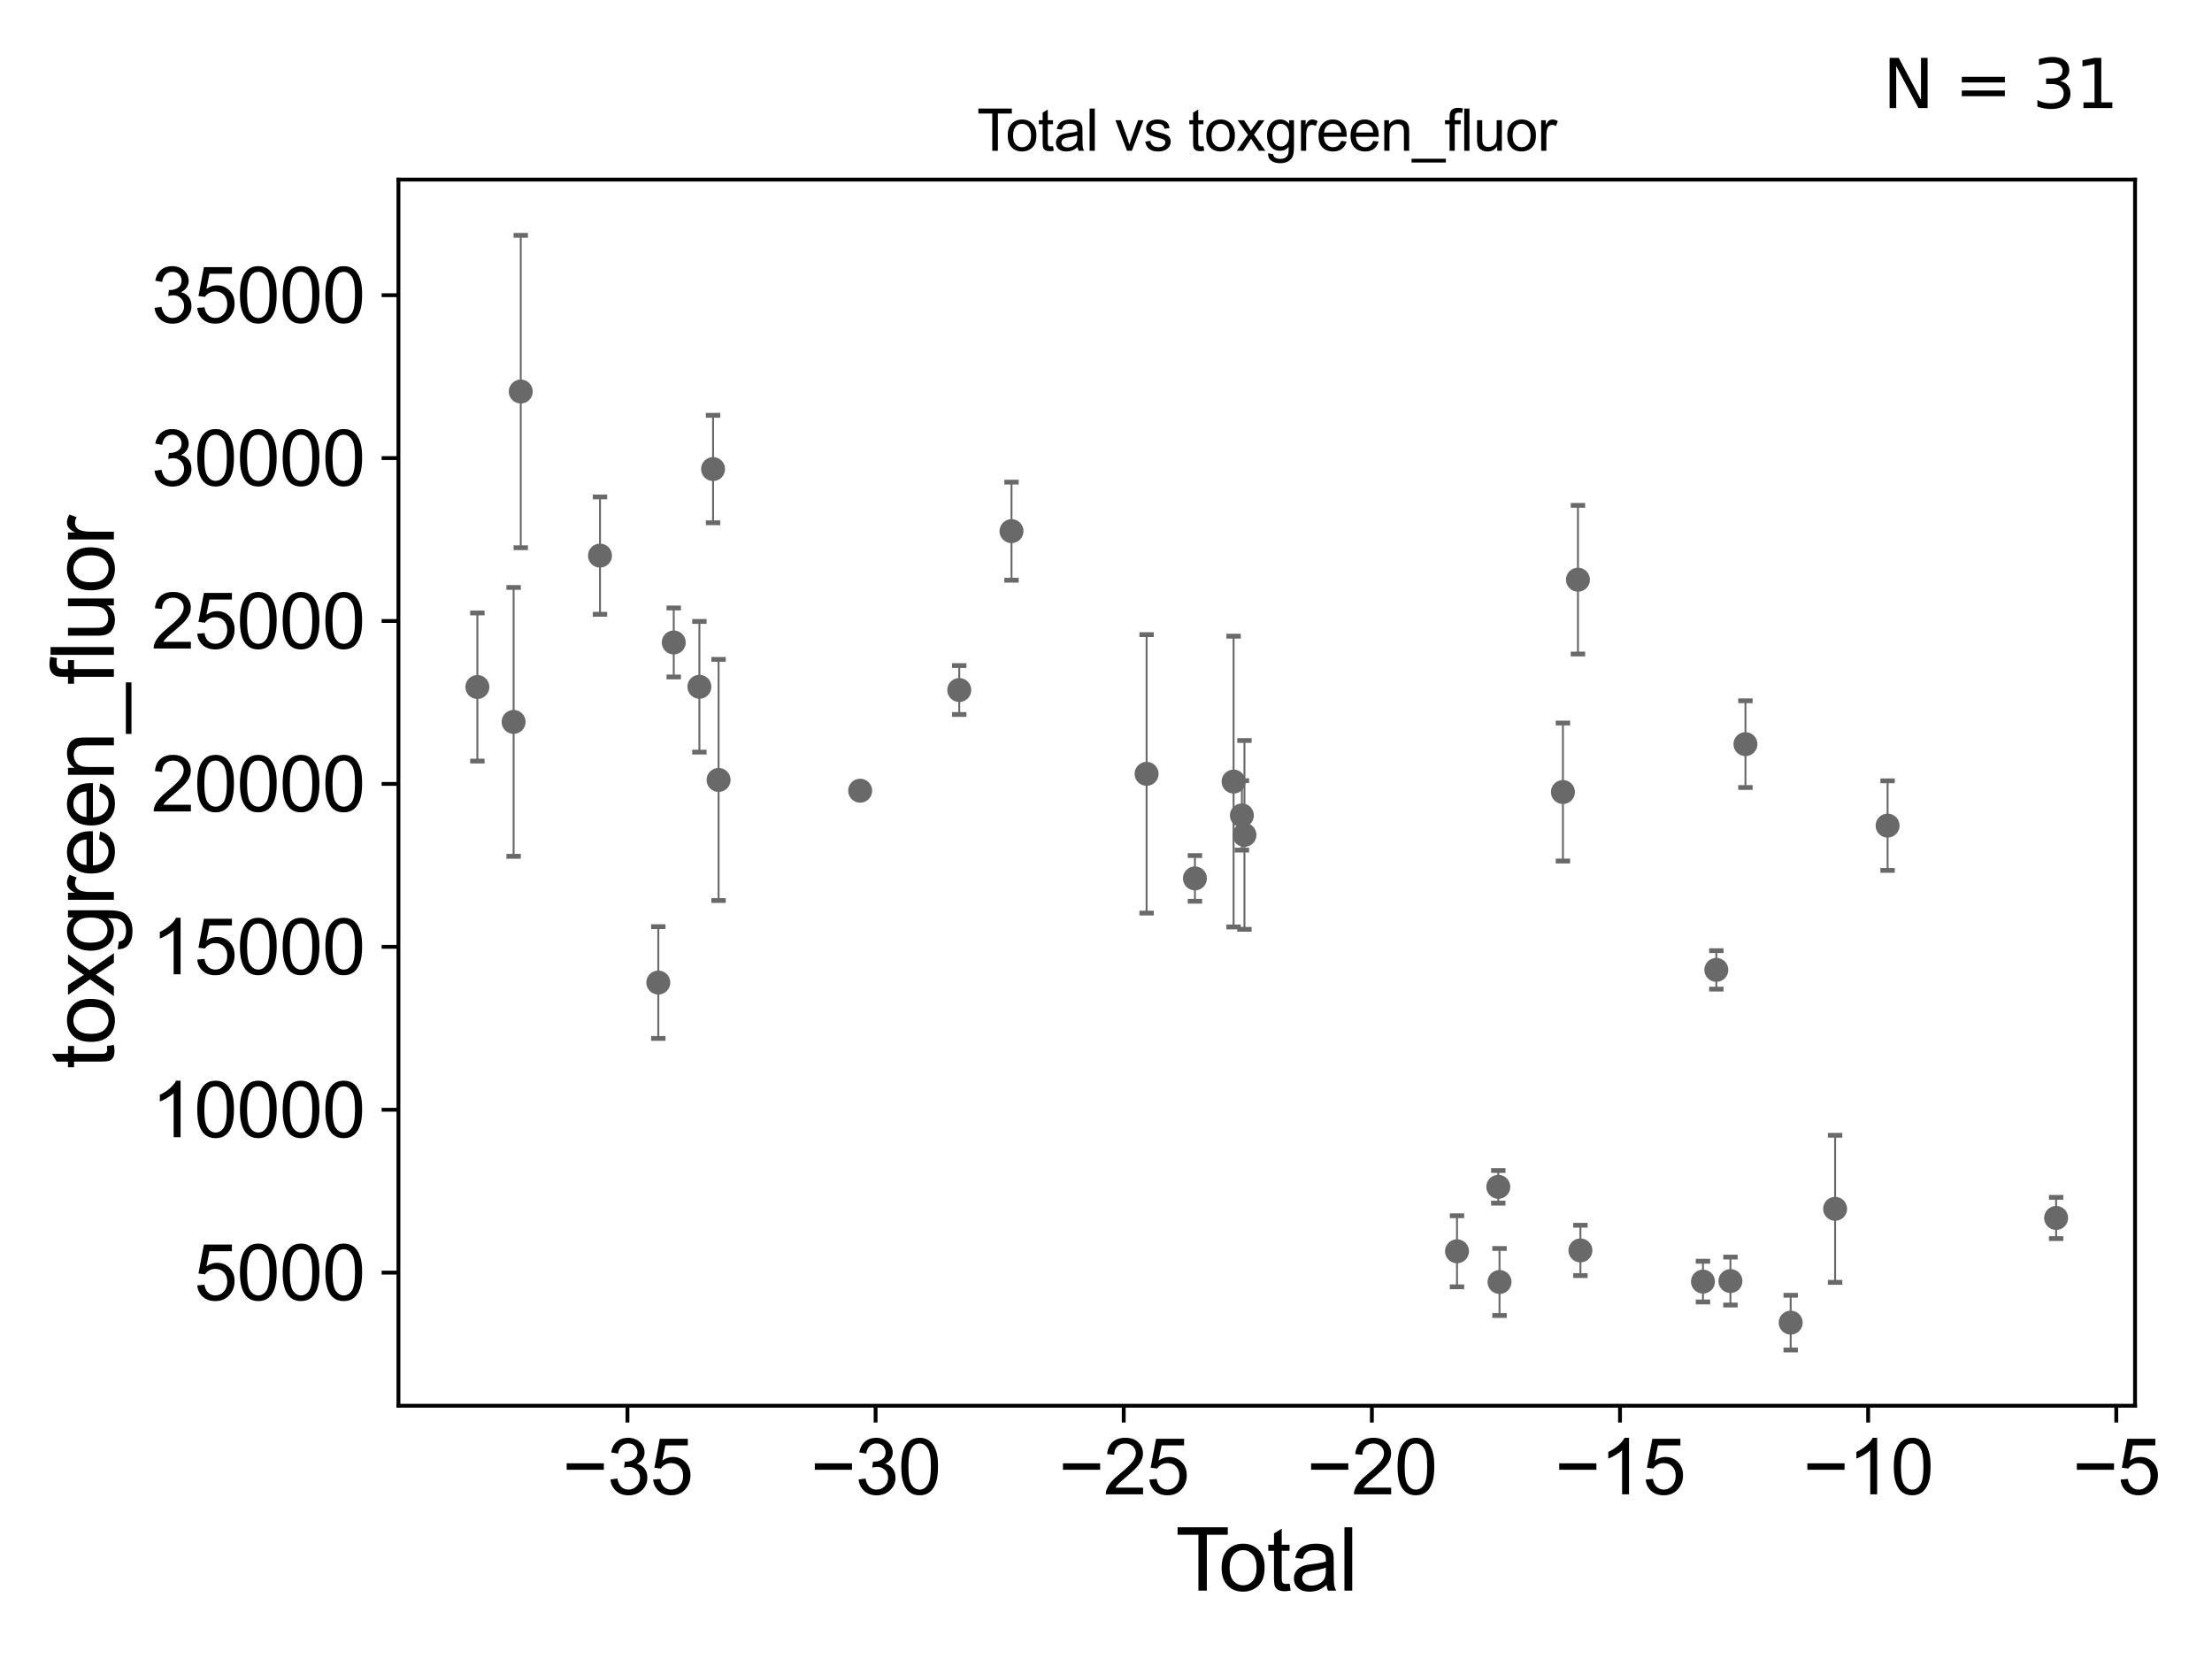 <?xml version="1.0" encoding="utf-8" standalone="no"?>
<!DOCTYPE svg PUBLIC "-//W3C//DTD SVG 1.1//EN"
  "http://www.w3.org/Graphics/SVG/1.1/DTD/svg11.dtd">
<svg xmlns:xlink="http://www.w3.org/1999/xlink" width="460.8pt" height="345.6pt" viewBox="0 0 460.8 345.6" xmlns="http://www.w3.org/2000/svg" version="1.1">
 <defs>
  <style type="text/css">*{stroke-linejoin: round; stroke-linecap: butt}</style>
 </defs>
 <g id="figure_1">
  <g id="patch_1">
   <path d="M 0 345.6 
L 460.8 345.6 
L 460.8 0 
L 0 0 
z
" style="fill: #ffffff"/>
  </g>
  <g id="axes_1">
   <g id="patch_2">
    <path d="M 83 292.84 
L 444.771 292.84 
L 444.771 37.411 
L 83 37.411 
z
" style="fill: #ffffff"/>
   </g>
   <g id="PathCollection_1">
    <defs>
     <path id="mfdd36d6399" d="M 0 1.118 
C 0.297 1.118 0.581 1 0.791 0.791 
C 1 0.581 1.118 0.297 1.118 0 
C 1.118 -0.297 1 -0.581 0.791 -0.791 
C 0.581 -1 0.297 -1.118 0 -1.118 
C -0.297 -1.118 -0.581 -1 -0.791 -0.791 
C -1 -0.581 -1.118 -0.297 -1.118 0 
C -1.118 0.297 -1 0.581 -0.791 0.791 
C -0.581 1 -0.297 1.118 0 1.118 
z
" style="stroke: #696969"/>
    </defs>
    <g clip-path="url(#p85949f0ca8)">
     <use xlink:href="#mfdd36d6399" x="99.444" y="143.117" style="fill: #696969; stroke: #696969"/>
     <use xlink:href="#mfdd36d6399" x="382.286" y="251.82" style="fill: #696969; stroke: #696969"/>
     <use xlink:href="#mfdd36d6399" x="373.033" y="275.53" style="fill: #696969; stroke: #696969"/>
     <use xlink:href="#mfdd36d6399" x="363.607" y="155.019" style="fill: #696969; stroke: #696969"/>
     <use xlink:href="#mfdd36d6399" x="360.482" y="266.868" style="fill: #696969; stroke: #696969"/>
     <use xlink:href="#mfdd36d6399" x="357.542" y="202.043" style="fill: #696969; stroke: #696969"/>
     <use xlink:href="#mfdd36d6399" x="354.759" y="266.98" style="fill: #696969; stroke: #696969"/>
     <use xlink:href="#mfdd36d6399" x="329.228" y="260.486" style="fill: #696969; stroke: #696969"/>
     <use xlink:href="#mfdd36d6399" x="328.717" y="120.76" style="fill: #696969; stroke: #696969"/>
     <use xlink:href="#mfdd36d6399" x="325.586" y="164.992" style="fill: #696969; stroke: #696969"/>
     <use xlink:href="#mfdd36d6399" x="312.378" y="267.062" style="fill: #696969; stroke: #696969"/>
     <use xlink:href="#mfdd36d6399" x="312.122" y="247.238" style="fill: #696969; stroke: #696969"/>
     <use xlink:href="#mfdd36d6399" x="303.521" y="260.664" style="fill: #696969; stroke: #696969"/>
     <use xlink:href="#mfdd36d6399" x="259.239" y="173.923" style="fill: #696969; stroke: #696969"/>
     <use xlink:href="#mfdd36d6399" x="393.221" y="171.988" style="fill: #696969; stroke: #696969"/>
     <use xlink:href="#mfdd36d6399" x="258.709" y="169.863" style="fill: #696969; stroke: #696969"/>
     <use xlink:href="#mfdd36d6399" x="248.925" y="182.985" style="fill: #696969; stroke: #696969"/>
     <use xlink:href="#mfdd36d6399" x="238.858" y="161.208" style="fill: #696969; stroke: #696969"/>
     <use xlink:href="#mfdd36d6399" x="210.716" y="110.649" style="fill: #696969; stroke: #696969"/>
     <use xlink:href="#mfdd36d6399" x="199.831" y="143.747" style="fill: #696969; stroke: #696969"/>
     <use xlink:href="#mfdd36d6399" x="179.19" y="164.717" style="fill: #696969; stroke: #696969"/>
     <use xlink:href="#mfdd36d6399" x="149.694" y="162.478" style="fill: #696969; stroke: #696969"/>
     <use xlink:href="#mfdd36d6399" x="148.546" y="97.711" style="fill: #696969; stroke: #696969"/>
     <use xlink:href="#mfdd36d6399" x="145.696" y="143.068" style="fill: #696969; stroke: #696969"/>
     <use xlink:href="#mfdd36d6399" x="140.353" y="133.836" style="fill: #696969; stroke: #696969"/>
     <use xlink:href="#mfdd36d6399" x="137.135" y="204.685" style="fill: #696969; stroke: #696969"/>
     <use xlink:href="#mfdd36d6399" x="124.99" y="115.745" style="fill: #696969; stroke: #696969"/>
     <use xlink:href="#mfdd36d6399" x="108.483" y="81.562" style="fill: #696969; stroke: #696969"/>
     <use xlink:href="#mfdd36d6399" x="106.993" y="150.386" style="fill: #696969; stroke: #696969"/>
     <use xlink:href="#mfdd36d6399" x="256.977" y="162.816" style="fill: #696969; stroke: #696969"/>
     <use xlink:href="#mfdd36d6399" x="428.327" y="253.722" style="fill: #696969; stroke: #696969"/>
    </g>
   </g>
   <g id="matplotlib.axis_1">
    <g id="xtick_1">
     <g id="line2d_1">
      <defs>
       <path id="mdec3bc6240" d="M 0 0 
L 0 3.5 
" style="stroke: #000000; stroke-width: 0.8"/>
      </defs>
      <g>
       <use xlink:href="#mdec3bc6240" x="130.71" y="292.84" style="stroke: #000000; stroke-width: 0.8"/>
      </g>
     </g>
     <g id="text_1">
      <!-- −35 -->
      <g transform="translate(117.14 311.293)scale(0.16 -0.16)">
       <defs>
        <path id="ArialMT-2212" d="M 3381 1997 
L 356 1997 
L 356 2522 
L 3381 2522 
L 3381 1997 
z
" transform="scale(0.016)"/>
        <path id="ArialMT-33" d="M 269 1209 
L 831 1284 
Q 928 806 1161 595 
Q 1394 384 1728 384 
Q 2125 384 2398 659 
Q 2672 934 2672 1341 
Q 2672 1728 2419 1979 
Q 2166 2231 1775 2231 
Q 1616 2231 1378 2169 
L 1441 2663 
Q 1497 2656 1531 2656 
Q 1891 2656 2178 2843 
Q 2466 3031 2466 3422 
Q 2466 3731 2256 3934 
Q 2047 4138 1716 4138 
Q 1388 4138 1169 3931 
Q 950 3725 888 3313 
L 325 3413 
Q 428 3978 793 4289 
Q 1159 4600 1703 4600 
Q 2078 4600 2393 4439 
Q 2709 4278 2876 4000 
Q 3044 3722 3044 3409 
Q 3044 3113 2884 2869 
Q 2725 2625 2413 2481 
Q 2819 2388 3044 2092 
Q 3269 1797 3269 1353 
Q 3269 753 2831 336 
Q 2394 -81 1725 -81 
Q 1122 -81 723 278 
Q 325 638 269 1209 
z
" transform="scale(0.016)"/>
        <path id="ArialMT-35" d="M 266 1200 
L 856 1250 
Q 922 819 1161 601 
Q 1400 384 1738 384 
Q 2144 384 2425 690 
Q 2706 997 2706 1503 
Q 2706 1984 2436 2262 
Q 2166 2541 1728 2541 
Q 1456 2541 1237 2417 
Q 1019 2294 894 2097 
L 366 2166 
L 809 4519 
L 3088 4519 
L 3088 3981 
L 1259 3981 
L 1013 2750 
Q 1425 3038 1878 3038 
Q 2478 3038 2890 2622 
Q 3303 2206 3303 1553 
Q 3303 931 2941 478 
Q 2500 -78 1738 -78 
Q 1113 -78 717 272 
Q 322 622 266 1200 
z
" transform="scale(0.016)"/>
       </defs>
       <use xlink:href="#ArialMT-2212"/>
       <use xlink:href="#ArialMT-33" x="58.398"/>
       <use xlink:href="#ArialMT-35" x="114.014"/>
      </g>
     </g>
    </g>
    <g id="xtick_2">
     <g id="line2d_2">
      <g>
       <use xlink:href="#mdec3bc6240" x="182.402" y="292.84" style="stroke: #000000; stroke-width: 0.8"/>
      </g>
     </g>
     <g id="text_2">
      <!-- −30 -->
      <g transform="translate(168.832 311.293)scale(0.16 -0.16)">
       <defs>
        <path id="ArialMT-30" d="M 266 2259 
Q 266 3072 433 3567 
Q 600 4063 929 4331 
Q 1259 4600 1759 4600 
Q 2128 4600 2406 4451 
Q 2684 4303 2865 4023 
Q 3047 3744 3150 3342 
Q 3253 2941 3253 2259 
Q 3253 1453 3087 958 
Q 2922 463 2592 192 
Q 2263 -78 1759 -78 
Q 1097 -78 719 397 
Q 266 969 266 2259 
z
M 844 2259 
Q 844 1131 1108 757 
Q 1372 384 1759 384 
Q 2147 384 2411 759 
Q 2675 1134 2675 2259 
Q 2675 3391 2411 3762 
Q 2147 4134 1753 4134 
Q 1366 4134 1134 3806 
Q 844 3388 844 2259 
z
" transform="scale(0.016)"/>
       </defs>
       <use xlink:href="#ArialMT-2212"/>
       <use xlink:href="#ArialMT-33" x="58.398"/>
       <use xlink:href="#ArialMT-30" x="114.014"/>
      </g>
     </g>
    </g>
    <g id="xtick_3">
     <g id="line2d_3">
      <g>
       <use xlink:href="#mdec3bc6240" x="234.093" y="292.84" style="stroke: #000000; stroke-width: 0.8"/>
      </g>
     </g>
     <g id="text_3">
      <!-- −25 -->
      <g transform="translate(220.523 311.293)scale(0.16 -0.16)">
       <defs>
        <path id="ArialMT-32" d="M 3222 541 
L 3222 0 
L 194 0 
Q 188 203 259 391 
Q 375 700 629 1000 
Q 884 1300 1366 1694 
Q 2113 2306 2375 2664 
Q 2638 3022 2638 3341 
Q 2638 3675 2398 3904 
Q 2159 4134 1775 4134 
Q 1369 4134 1125 3890 
Q 881 3647 878 3216 
L 300 3275 
Q 359 3922 746 4261 
Q 1134 4600 1788 4600 
Q 2447 4600 2831 4234 
Q 3216 3869 3216 3328 
Q 3216 3053 3103 2787 
Q 2991 2522 2730 2228 
Q 2469 1934 1863 1422 
Q 1356 997 1212 845 
Q 1069 694 975 541 
L 3222 541 
z
" transform="scale(0.016)"/>
       </defs>
       <use xlink:href="#ArialMT-2212"/>
       <use xlink:href="#ArialMT-32" x="58.398"/>
       <use xlink:href="#ArialMT-35" x="114.014"/>
      </g>
     </g>
    </g>
    <g id="xtick_4">
     <g id="line2d_4">
      <g>
       <use xlink:href="#mdec3bc6240" x="285.785" y="292.84" style="stroke: #000000; stroke-width: 0.8"/>
      </g>
     </g>
     <g id="text_4">
      <!-- −20 -->
      <g transform="translate(272.215 311.293)scale(0.16 -0.16)">
       <use xlink:href="#ArialMT-2212"/>
       <use xlink:href="#ArialMT-32" x="58.398"/>
       <use xlink:href="#ArialMT-30" x="114.014"/>
      </g>
     </g>
    </g>
    <g id="xtick_5">
     <g id="line2d_5">
      <g>
       <use xlink:href="#mdec3bc6240" x="337.477" y="292.84" style="stroke: #000000; stroke-width: 0.8"/>
      </g>
     </g>
     <g id="text_5">
      <!-- −15 -->
      <g transform="translate(323.907 311.293)scale(0.16 -0.16)">
       <defs>
        <path id="ArialMT-31" d="M 2384 0 
L 1822 0 
L 1822 3584 
Q 1619 3391 1289 3197 
Q 959 3003 697 2906 
L 697 3450 
Q 1169 3672 1522 3987 
Q 1875 4303 2022 4600 
L 2384 4600 
L 2384 0 
z
" transform="scale(0.016)"/>
       </defs>
       <use xlink:href="#ArialMT-2212"/>
       <use xlink:href="#ArialMT-31" x="58.398"/>
       <use xlink:href="#ArialMT-35" x="114.014"/>
      </g>
     </g>
    </g>
    <g id="xtick_6">
     <g id="line2d_6">
      <g>
       <use xlink:href="#mdec3bc6240" x="389.168" y="292.84" style="stroke: #000000; stroke-width: 0.8"/>
      </g>
     </g>
     <g id="text_6">
      <!-- −10 -->
      <g transform="translate(375.598 311.293)scale(0.16 -0.16)">
       <use xlink:href="#ArialMT-2212"/>
       <use xlink:href="#ArialMT-31" x="58.398"/>
       <use xlink:href="#ArialMT-30" x="114.014"/>
      </g>
     </g>
    </g>
    <g id="xtick_7">
     <g id="line2d_7">
      <g>
       <use xlink:href="#mdec3bc6240" x="440.86" y="292.84" style="stroke: #000000; stroke-width: 0.8"/>
      </g>
     </g>
     <g id="text_7">
      <!-- −5 -->
      <g transform="translate(431.738 311.293)scale(0.16 -0.16)">
       <use xlink:href="#ArialMT-2212"/>
       <use xlink:href="#ArialMT-35" x="58.398"/>
      </g>
     </g>
    </g>
    <g id="text_8">
     <!-- Total -->
     <g transform="translate(244.88 331.357)scale(0.18 -0.18)">
      <defs>
       <path id="ArialMT-54" d="M 1659 0 
L 1659 4041 
L 150 4041 
L 150 4581 
L 3781 4581 
L 3781 4041 
L 2266 4041 
L 2266 0 
L 1659 0 
z
" transform="scale(0.016)"/>
       <path id="ArialMT-6f" d="M 213 1659 
Q 213 2581 725 3025 
Q 1153 3394 1769 3394 
Q 2453 3394 2887 2945 
Q 3322 2497 3322 1706 
Q 3322 1066 3130 698 
Q 2938 331 2570 128 
Q 2203 -75 1769 -75 
Q 1072 -75 642 372 
Q 213 819 213 1659 
z
M 791 1659 
Q 791 1022 1069 705 
Q 1347 388 1769 388 
Q 2188 388 2466 706 
Q 2744 1025 2744 1678 
Q 2744 2294 2464 2611 
Q 2184 2928 1769 2928 
Q 1347 2928 1069 2612 
Q 791 2297 791 1659 
z
" transform="scale(0.016)"/>
       <path id="ArialMT-74" d="M 1650 503 
L 1731 6 
Q 1494 -44 1306 -44 
Q 1000 -44 831 53 
Q 663 150 594 308 
Q 525 466 525 972 
L 525 2881 
L 113 2881 
L 113 3319 
L 525 3319 
L 525 4141 
L 1084 4478 
L 1084 3319 
L 1650 3319 
L 1650 2881 
L 1084 2881 
L 1084 941 
Q 1084 700 1114 631 
Q 1144 563 1211 522 
Q 1278 481 1403 481 
Q 1497 481 1650 503 
z
" transform="scale(0.016)"/>
       <path id="ArialMT-61" d="M 2588 409 
Q 2275 144 1986 34 
Q 1697 -75 1366 -75 
Q 819 -75 525 192 
Q 231 459 231 875 
Q 231 1119 342 1320 
Q 453 1522 633 1644 
Q 813 1766 1038 1828 
Q 1203 1872 1538 1913 
Q 2219 1994 2541 2106 
Q 2544 2222 2544 2253 
Q 2544 2597 2384 2738 
Q 2169 2928 1744 2928 
Q 1347 2928 1158 2789 
Q 969 2650 878 2297 
L 328 2372 
Q 403 2725 575 2942 
Q 747 3159 1072 3276 
Q 1397 3394 1825 3394 
Q 2250 3394 2515 3294 
Q 2781 3194 2906 3042 
Q 3031 2891 3081 2659 
Q 3109 2516 3109 2141 
L 3109 1391 
Q 3109 606 3145 398 
Q 3181 191 3288 0 
L 2700 0 
Q 2613 175 2588 409 
z
M 2541 1666 
Q 2234 1541 1622 1453 
Q 1275 1403 1131 1340 
Q 988 1278 909 1158 
Q 831 1038 831 891 
Q 831 666 1001 516 
Q 1172 366 1500 366 
Q 1825 366 2078 508 
Q 2331 650 2450 897 
Q 2541 1088 2541 1459 
L 2541 1666 
z
" transform="scale(0.016)"/>
       <path id="ArialMT-6c" d="M 409 0 
L 409 4581 
L 972 4581 
L 972 0 
L 409 0 
z
" transform="scale(0.016)"/>
      </defs>
      <use xlink:href="#ArialMT-54"/>
      <use xlink:href="#ArialMT-6f" x="49.959"/>
      <use xlink:href="#ArialMT-74" x="105.574"/>
      <use xlink:href="#ArialMT-61" x="133.357"/>
      <use xlink:href="#ArialMT-6c" x="188.973"/>
     </g>
    </g>
   </g>
   <g id="matplotlib.axis_2">
    <g id="ytick_1">
     <g id="line2d_8">
      <defs>
       <path id="m6021c5c458" d="M 0 0 
L -3.5 0 
" style="stroke: #000000; stroke-width: 0.8"/>
      </defs>
      <g>
       <use xlink:href="#m6021c5c458" x="83" y="265.113" style="stroke: #000000; stroke-width: 0.8"/>
      </g>
     </g>
     <g id="text_9">
      <!-- 5000 -->
      <g transform="translate(40.41 270.839)scale(0.16 -0.16)">
       <use xlink:href="#ArialMT-35"/>
       <use xlink:href="#ArialMT-30" x="55.615"/>
       <use xlink:href="#ArialMT-30" x="111.23"/>
       <use xlink:href="#ArialMT-30" x="166.846"/>
      </g>
     </g>
    </g>
    <g id="ytick_2">
     <g id="line2d_9">
      <g>
       <use xlink:href="#m6021c5c458" x="83" y="231.176" style="stroke: #000000; stroke-width: 0.8"/>
      </g>
     </g>
     <g id="text_10">
      <!-- 10000 -->
      <g transform="translate(31.512 236.902)scale(0.16 -0.16)">
       <use xlink:href="#ArialMT-31"/>
       <use xlink:href="#ArialMT-30" x="55.615"/>
       <use xlink:href="#ArialMT-30" x="111.23"/>
       <use xlink:href="#ArialMT-30" x="166.846"/>
       <use xlink:href="#ArialMT-30" x="222.461"/>
      </g>
     </g>
    </g>
    <g id="ytick_3">
     <g id="line2d_10">
      <g>
       <use xlink:href="#m6021c5c458" x="83" y="197.239" style="stroke: #000000; stroke-width: 0.8"/>
      </g>
     </g>
     <g id="text_11">
      <!-- 15000 -->
      <g transform="translate(31.512 202.965)scale(0.16 -0.16)">
       <use xlink:href="#ArialMT-31"/>
       <use xlink:href="#ArialMT-35" x="55.615"/>
       <use xlink:href="#ArialMT-30" x="111.23"/>
       <use xlink:href="#ArialMT-30" x="166.846"/>
       <use xlink:href="#ArialMT-30" x="222.461"/>
      </g>
     </g>
    </g>
    <g id="ytick_4">
     <g id="line2d_11">
      <g>
       <use xlink:href="#m6021c5c458" x="83" y="163.302" style="stroke: #000000; stroke-width: 0.8"/>
      </g>
     </g>
     <g id="text_12">
      <!-- 20000 -->
      <g transform="translate(31.512 169.028)scale(0.16 -0.16)">
       <use xlink:href="#ArialMT-32"/>
       <use xlink:href="#ArialMT-30" x="55.615"/>
       <use xlink:href="#ArialMT-30" x="111.23"/>
       <use xlink:href="#ArialMT-30" x="166.846"/>
       <use xlink:href="#ArialMT-30" x="222.461"/>
      </g>
     </g>
    </g>
    <g id="ytick_5">
     <g id="line2d_12">
      <g>
       <use xlink:href="#m6021c5c458" x="83" y="129.365" style="stroke: #000000; stroke-width: 0.8"/>
      </g>
     </g>
     <g id="text_13">
      <!-- 25000 -->
      <g transform="translate(31.512 135.091)scale(0.16 -0.16)">
       <use xlink:href="#ArialMT-32"/>
       <use xlink:href="#ArialMT-35" x="55.615"/>
       <use xlink:href="#ArialMT-30" x="111.23"/>
       <use xlink:href="#ArialMT-30" x="166.846"/>
       <use xlink:href="#ArialMT-30" x="222.461"/>
      </g>
     </g>
    </g>
    <g id="ytick_6">
     <g id="line2d_13">
      <g>
       <use xlink:href="#m6021c5c458" x="83" y="95.428" style="stroke: #000000; stroke-width: 0.8"/>
      </g>
     </g>
     <g id="text_14">
      <!-- 30000 -->
      <g transform="translate(31.512 101.154)scale(0.16 -0.16)">
       <use xlink:href="#ArialMT-33"/>
       <use xlink:href="#ArialMT-30" x="55.615"/>
       <use xlink:href="#ArialMT-30" x="111.23"/>
       <use xlink:href="#ArialMT-30" x="166.846"/>
       <use xlink:href="#ArialMT-30" x="222.461"/>
      </g>
     </g>
    </g>
    <g id="ytick_7">
     <g id="line2d_14">
      <g>
       <use xlink:href="#m6021c5c458" x="83" y="61.491" style="stroke: #000000; stroke-width: 0.8"/>
      </g>
     </g>
     <g id="text_15">
      <!-- 35000 -->
      <g transform="translate(31.512 67.217)scale(0.16 -0.16)">
       <use xlink:href="#ArialMT-33"/>
       <use xlink:href="#ArialMT-35" x="55.615"/>
       <use xlink:href="#ArialMT-30" x="111.23"/>
       <use xlink:href="#ArialMT-30" x="166.846"/>
       <use xlink:href="#ArialMT-30" x="222.461"/>
      </g>
     </g>
    </g>
    <g id="text_16">
     <!-- toxgreen_fluor -->
     <g transform="translate(23.724 222.658)rotate(-90)scale(0.18 -0.18)">
      <defs>
       <path id="ArialMT-78" d="M 47 0 
L 1259 1725 
L 138 3319 
L 841 3319 
L 1350 2541 
Q 1494 2319 1581 2169 
Q 1719 2375 1834 2534 
L 2394 3319 
L 3066 3319 
L 1919 1756 
L 3153 0 
L 2463 0 
L 1781 1031 
L 1600 1309 
L 728 0 
L 47 0 
z
" transform="scale(0.016)"/>
       <path id="ArialMT-67" d="M 319 -275 
L 866 -356 
Q 900 -609 1056 -725 
Q 1266 -881 1628 -881 
Q 2019 -881 2231 -725 
Q 2444 -569 2519 -288 
Q 2563 -116 2559 434 
Q 2191 0 1641 0 
Q 956 0 581 494 
Q 206 988 206 1678 
Q 206 2153 378 2554 
Q 550 2956 876 3175 
Q 1203 3394 1644 3394 
Q 2231 3394 2613 2919 
L 2613 3319 
L 3131 3319 
L 3131 450 
Q 3131 -325 2973 -648 
Q 2816 -972 2473 -1159 
Q 2131 -1347 1631 -1347 
Q 1038 -1347 672 -1080 
Q 306 -813 319 -275 
z
M 784 1719 
Q 784 1066 1043 766 
Q 1303 466 1694 466 
Q 2081 466 2343 764 
Q 2606 1063 2606 1700 
Q 2606 2309 2336 2618 
Q 2066 2928 1684 2928 
Q 1309 2928 1046 2623 
Q 784 2319 784 1719 
z
" transform="scale(0.016)"/>
       <path id="ArialMT-72" d="M 416 0 
L 416 3319 
L 922 3319 
L 922 2816 
Q 1116 3169 1280 3281 
Q 1444 3394 1641 3394 
Q 1925 3394 2219 3213 
L 2025 2691 
Q 1819 2813 1613 2813 
Q 1428 2813 1281 2702 
Q 1134 2591 1072 2394 
Q 978 2094 978 1738 
L 978 0 
L 416 0 
z
" transform="scale(0.016)"/>
       <path id="ArialMT-65" d="M 2694 1069 
L 3275 997 
Q 3138 488 2766 206 
Q 2394 -75 1816 -75 
Q 1088 -75 661 373 
Q 234 822 234 1631 
Q 234 2469 665 2931 
Q 1097 3394 1784 3394 
Q 2450 3394 2872 2941 
Q 3294 2488 3294 1666 
Q 3294 1616 3291 1516 
L 816 1516 
Q 847 969 1125 678 
Q 1403 388 1819 388 
Q 2128 388 2347 550 
Q 2566 713 2694 1069 
z
M 847 1978 
L 2700 1978 
Q 2663 2397 2488 2606 
Q 2219 2931 1791 2931 
Q 1403 2931 1139 2672 
Q 875 2413 847 1978 
z
" transform="scale(0.016)"/>
       <path id="ArialMT-6e" d="M 422 0 
L 422 3319 
L 928 3319 
L 928 2847 
Q 1294 3394 1984 3394 
Q 2284 3394 2536 3286 
Q 2788 3178 2913 3003 
Q 3038 2828 3088 2588 
Q 3119 2431 3119 2041 
L 3119 0 
L 2556 0 
L 2556 2019 
Q 2556 2363 2490 2533 
Q 2425 2703 2258 2804 
Q 2091 2906 1866 2906 
Q 1506 2906 1245 2678 
Q 984 2450 984 1813 
L 984 0 
L 422 0 
z
" transform="scale(0.016)"/>
       <path id="ArialMT-5f" d="M -97 -1272 
L -97 -866 
L 3631 -866 
L 3631 -1272 
L -97 -1272 
z
" transform="scale(0.016)"/>
       <path id="ArialMT-66" d="M 556 0 
L 556 2881 
L 59 2881 
L 59 3319 
L 556 3319 
L 556 3672 
Q 556 4006 616 4169 
Q 697 4388 901 4523 
Q 1106 4659 1475 4659 
Q 1713 4659 2000 4603 
L 1916 4113 
Q 1741 4144 1584 4144 
Q 1328 4144 1222 4034 
Q 1116 3925 1116 3625 
L 1116 3319 
L 1763 3319 
L 1763 2881 
L 1116 2881 
L 1116 0 
L 556 0 
z
" transform="scale(0.016)"/>
       <path id="ArialMT-75" d="M 2597 0 
L 2597 488 
Q 2209 -75 1544 -75 
Q 1250 -75 995 37 
Q 741 150 617 320 
Q 494 491 444 738 
Q 409 903 409 1263 
L 409 3319 
L 972 3319 
L 972 1478 
Q 972 1038 1006 884 
Q 1059 663 1231 536 
Q 1403 409 1656 409 
Q 1909 409 2131 539 
Q 2353 669 2445 892 
Q 2538 1116 2538 1541 
L 2538 3319 
L 3100 3319 
L 3100 0 
L 2597 0 
z
" transform="scale(0.016)"/>
      </defs>
      <use xlink:href="#ArialMT-74"/>
      <use xlink:href="#ArialMT-6f" x="27.783"/>
      <use xlink:href="#ArialMT-78" x="83.398"/>
      <use xlink:href="#ArialMT-67" x="133.398"/>
      <use xlink:href="#ArialMT-72" x="189.014"/>
      <use xlink:href="#ArialMT-65" x="222.314"/>
      <use xlink:href="#ArialMT-65" x="277.93"/>
      <use xlink:href="#ArialMT-6e" x="333.545"/>
      <use xlink:href="#ArialMT-5f" x="389.16"/>
      <use xlink:href="#ArialMT-66" x="444.775"/>
      <use xlink:href="#ArialMT-6c" x="472.559"/>
      <use xlink:href="#ArialMT-75" x="494.775"/>
      <use xlink:href="#ArialMT-6f" x="550.391"/>
      <use xlink:href="#ArialMT-72" x="606.006"/>
     </g>
    </g>
   </g>
   <g id="LineCollection_1">
    <path d="M 99.444 158.548 
L 99.444 127.687 
" clip-path="url(#p85949f0ca8)" style="fill: none; stroke: #696969; stroke-width: 0.4"/>
    <path d="M 382.286 267.14 
L 382.286 236.5 
" clip-path="url(#p85949f0ca8)" style="fill: none; stroke: #696969; stroke-width: 0.4"/>
    <path d="M 373.033 281.23 
L 373.033 269.829 
" clip-path="url(#p85949f0ca8)" style="fill: none; stroke: #696969; stroke-width: 0.4"/>
    <path d="M 363.607 164.05 
L 363.607 145.987 
" clip-path="url(#p85949f0ca8)" style="fill: none; stroke: #696969; stroke-width: 0.4"/>
    <path d="M 360.482 271.86 
L 360.482 261.876 
" clip-path="url(#p85949f0ca8)" style="fill: none; stroke: #696969; stroke-width: 0.4"/>
    <path d="M 357.542 206.05 
L 357.542 198.036 
" clip-path="url(#p85949f0ca8)" style="fill: none; stroke: #696969; stroke-width: 0.4"/>
    <path d="M 354.759 271.221 
L 354.759 262.74 
" clip-path="url(#p85949f0ca8)" style="fill: none; stroke: #696969; stroke-width: 0.4"/>
    <path d="M 329.228 265.728 
L 329.228 255.243 
" clip-path="url(#p85949f0ca8)" style="fill: none; stroke: #696969; stroke-width: 0.4"/>
    <path d="M 328.717 136.24 
L 328.717 105.279 
" clip-path="url(#p85949f0ca8)" style="fill: none; stroke: #696969; stroke-width: 0.4"/>
    <path d="M 325.586 179.369 
L 325.586 150.616 
" clip-path="url(#p85949f0ca8)" style="fill: none; stroke: #696969; stroke-width: 0.4"/>
    <path d="M 312.378 274.045 
L 312.378 260.078 
" clip-path="url(#p85949f0ca8)" style="fill: none; stroke: #696969; stroke-width: 0.4"/>
    <path d="M 312.122 250.637 
L 312.122 243.839 
" clip-path="url(#p85949f0ca8)" style="fill: none; stroke: #696969; stroke-width: 0.4"/>
    <path d="M 303.521 268.07 
L 303.521 253.259 
" clip-path="url(#p85949f0ca8)" style="fill: none; stroke: #696969; stroke-width: 0.4"/>
    <path d="M 259.239 193.59 
L 259.239 154.257 
" clip-path="url(#p85949f0ca8)" style="fill: none; stroke: #696969; stroke-width: 0.4"/>
    <path d="M 393.221 181.312 
L 393.221 162.665 
" clip-path="url(#p85949f0ca8)" style="fill: none; stroke: #696969; stroke-width: 0.4"/>
    <path d="M 258.709 177.096 
L 258.709 162.63 
" clip-path="url(#p85949f0ca8)" style="fill: none; stroke: #696969; stroke-width: 0.4"/>
    <path d="M 248.925 187.74 
L 248.925 178.231 
" clip-path="url(#p85949f0ca8)" style="fill: none; stroke: #696969; stroke-width: 0.4"/>
    <path d="M 238.858 190.209 
L 238.858 132.206 
" clip-path="url(#p85949f0ca8)" style="fill: none; stroke: #696969; stroke-width: 0.4"/>
    <path d="M 210.716 120.866 
L 210.716 100.432 
" clip-path="url(#p85949f0ca8)" style="fill: none; stroke: #696969; stroke-width: 0.4"/>
    <path d="M 199.831 148.84 
L 199.831 138.654 
" clip-path="url(#p85949f0ca8)" style="fill: none; stroke: #696969; stroke-width: 0.4"/>
    <path d="M 179.19 165.181 
L 179.19 164.254 
" clip-path="url(#p85949f0ca8)" style="fill: none; stroke: #696969; stroke-width: 0.4"/>
    <path d="M 149.694 187.594 
L 149.694 137.363 
" clip-path="url(#p85949f0ca8)" style="fill: none; stroke: #696969; stroke-width: 0.4"/>
    <path d="M 148.546 108.903 
L 148.546 86.519 
" clip-path="url(#p85949f0ca8)" style="fill: none; stroke: #696969; stroke-width: 0.4"/>
    <path d="M 145.696 156.681 
L 145.696 129.454 
" clip-path="url(#p85949f0ca8)" style="fill: none; stroke: #696969; stroke-width: 0.4"/>
    <path d="M 140.353 141.022 
L 140.353 126.651 
" clip-path="url(#p85949f0ca8)" style="fill: none; stroke: #696969; stroke-width: 0.4"/>
    <path d="M 137.135 216.325 
L 137.135 193.044 
" clip-path="url(#p85949f0ca8)" style="fill: none; stroke: #696969; stroke-width: 0.4"/>
    <path d="M 124.99 127.969 
L 124.99 103.522 
" clip-path="url(#p85949f0ca8)" style="fill: none; stroke: #696969; stroke-width: 0.4"/>
    <path d="M 108.483 114.102 
L 108.483 49.022 
" clip-path="url(#p85949f0ca8)" style="fill: none; stroke: #696969; stroke-width: 0.4"/>
    <path d="M 106.993 178.386 
L 106.993 122.385 
" clip-path="url(#p85949f0ca8)" style="fill: none; stroke: #696969; stroke-width: 0.4"/>
    <path d="M 256.977 193.106 
L 256.977 132.525 
" clip-path="url(#p85949f0ca8)" style="fill: none; stroke: #696969; stroke-width: 0.4"/>
    <path d="M 428.327 258.017 
L 428.327 249.428 
" clip-path="url(#p85949f0ca8)" style="fill: none; stroke: #696969; stroke-width: 0.4"/>
   </g>
   <g id="line2d_15">
    <defs>
     <path id="me17ce8bac7" d="M 1.5 0 
L -1.5 -0 
" style="stroke: #696969"/>
    </defs>
    <g clip-path="url(#p85949f0ca8)">
     <use xlink:href="#me17ce8bac7" x="99.444" y="158.548" style="fill: #696969; stroke: #696969"/>
     <use xlink:href="#me17ce8bac7" x="382.286" y="267.14" style="fill: #696969; stroke: #696969"/>
     <use xlink:href="#me17ce8bac7" x="373.033" y="281.23" style="fill: #696969; stroke: #696969"/>
     <use xlink:href="#me17ce8bac7" x="363.607" y="164.05" style="fill: #696969; stroke: #696969"/>
     <use xlink:href="#me17ce8bac7" x="360.482" y="271.86" style="fill: #696969; stroke: #696969"/>
     <use xlink:href="#me17ce8bac7" x="357.542" y="206.05" style="fill: #696969; stroke: #696969"/>
     <use xlink:href="#me17ce8bac7" x="354.759" y="271.221" style="fill: #696969; stroke: #696969"/>
     <use xlink:href="#me17ce8bac7" x="329.228" y="265.728" style="fill: #696969; stroke: #696969"/>
     <use xlink:href="#me17ce8bac7" x="328.717" y="136.24" style="fill: #696969; stroke: #696969"/>
     <use xlink:href="#me17ce8bac7" x="325.586" y="179.369" style="fill: #696969; stroke: #696969"/>
     <use xlink:href="#me17ce8bac7" x="312.378" y="274.045" style="fill: #696969; stroke: #696969"/>
     <use xlink:href="#me17ce8bac7" x="312.122" y="250.637" style="fill: #696969; stroke: #696969"/>
     <use xlink:href="#me17ce8bac7" x="303.521" y="268.07" style="fill: #696969; stroke: #696969"/>
     <use xlink:href="#me17ce8bac7" x="259.239" y="193.59" style="fill: #696969; stroke: #696969"/>
     <use xlink:href="#me17ce8bac7" x="393.221" y="181.312" style="fill: #696969; stroke: #696969"/>
     <use xlink:href="#me17ce8bac7" x="258.709" y="177.096" style="fill: #696969; stroke: #696969"/>
     <use xlink:href="#me17ce8bac7" x="248.925" y="187.74" style="fill: #696969; stroke: #696969"/>
     <use xlink:href="#me17ce8bac7" x="238.858" y="190.209" style="fill: #696969; stroke: #696969"/>
     <use xlink:href="#me17ce8bac7" x="210.716" y="120.866" style="fill: #696969; stroke: #696969"/>
     <use xlink:href="#me17ce8bac7" x="199.831" y="148.84" style="fill: #696969; stroke: #696969"/>
     <use xlink:href="#me17ce8bac7" x="179.19" y="165.181" style="fill: #696969; stroke: #696969"/>
     <use xlink:href="#me17ce8bac7" x="149.694" y="187.594" style="fill: #696969; stroke: #696969"/>
     <use xlink:href="#me17ce8bac7" x="148.546" y="108.903" style="fill: #696969; stroke: #696969"/>
     <use xlink:href="#me17ce8bac7" x="145.696" y="156.681" style="fill: #696969; stroke: #696969"/>
     <use xlink:href="#me17ce8bac7" x="140.353" y="141.022" style="fill: #696969; stroke: #696969"/>
     <use xlink:href="#me17ce8bac7" x="137.135" y="216.325" style="fill: #696969; stroke: #696969"/>
     <use xlink:href="#me17ce8bac7" x="124.99" y="127.969" style="fill: #696969; stroke: #696969"/>
     <use xlink:href="#me17ce8bac7" x="108.483" y="114.102" style="fill: #696969; stroke: #696969"/>
     <use xlink:href="#me17ce8bac7" x="106.993" y="178.386" style="fill: #696969; stroke: #696969"/>
     <use xlink:href="#me17ce8bac7" x="256.977" y="193.106" style="fill: #696969; stroke: #696969"/>
     <use xlink:href="#me17ce8bac7" x="428.327" y="258.017" style="fill: #696969; stroke: #696969"/>
    </g>
   </g>
   <g id="line2d_16">
    <g clip-path="url(#p85949f0ca8)">
     <use xlink:href="#me17ce8bac7" x="99.444" y="127.687" style="fill: #696969; stroke: #696969"/>
     <use xlink:href="#me17ce8bac7" x="382.286" y="236.5" style="fill: #696969; stroke: #696969"/>
     <use xlink:href="#me17ce8bac7" x="373.033" y="269.829" style="fill: #696969; stroke: #696969"/>
     <use xlink:href="#me17ce8bac7" x="363.607" y="145.987" style="fill: #696969; stroke: #696969"/>
     <use xlink:href="#me17ce8bac7" x="360.482" y="261.876" style="fill: #696969; stroke: #696969"/>
     <use xlink:href="#me17ce8bac7" x="357.542" y="198.036" style="fill: #696969; stroke: #696969"/>
     <use xlink:href="#me17ce8bac7" x="354.759" y="262.74" style="fill: #696969; stroke: #696969"/>
     <use xlink:href="#me17ce8bac7" x="329.228" y="255.243" style="fill: #696969; stroke: #696969"/>
     <use xlink:href="#me17ce8bac7" x="328.717" y="105.279" style="fill: #696969; stroke: #696969"/>
     <use xlink:href="#me17ce8bac7" x="325.586" y="150.616" style="fill: #696969; stroke: #696969"/>
     <use xlink:href="#me17ce8bac7" x="312.378" y="260.078" style="fill: #696969; stroke: #696969"/>
     <use xlink:href="#me17ce8bac7" x="312.122" y="243.839" style="fill: #696969; stroke: #696969"/>
     <use xlink:href="#me17ce8bac7" x="303.521" y="253.259" style="fill: #696969; stroke: #696969"/>
     <use xlink:href="#me17ce8bac7" x="259.239" y="154.257" style="fill: #696969; stroke: #696969"/>
     <use xlink:href="#me17ce8bac7" x="393.221" y="162.665" style="fill: #696969; stroke: #696969"/>
     <use xlink:href="#me17ce8bac7" x="258.709" y="162.63" style="fill: #696969; stroke: #696969"/>
     <use xlink:href="#me17ce8bac7" x="248.925" y="178.231" style="fill: #696969; stroke: #696969"/>
     <use xlink:href="#me17ce8bac7" x="238.858" y="132.206" style="fill: #696969; stroke: #696969"/>
     <use xlink:href="#me17ce8bac7" x="210.716" y="100.432" style="fill: #696969; stroke: #696969"/>
     <use xlink:href="#me17ce8bac7" x="199.831" y="138.654" style="fill: #696969; stroke: #696969"/>
     <use xlink:href="#me17ce8bac7" x="179.19" y="164.254" style="fill: #696969; stroke: #696969"/>
     <use xlink:href="#me17ce8bac7" x="149.694" y="137.363" style="fill: #696969; stroke: #696969"/>
     <use xlink:href="#me17ce8bac7" x="148.546" y="86.519" style="fill: #696969; stroke: #696969"/>
     <use xlink:href="#me17ce8bac7" x="145.696" y="129.454" style="fill: #696969; stroke: #696969"/>
     <use xlink:href="#me17ce8bac7" x="140.353" y="126.651" style="fill: #696969; stroke: #696969"/>
     <use xlink:href="#me17ce8bac7" x="137.135" y="193.044" style="fill: #696969; stroke: #696969"/>
     <use xlink:href="#me17ce8bac7" x="124.99" y="103.522" style="fill: #696969; stroke: #696969"/>
     <use xlink:href="#me17ce8bac7" x="108.483" y="49.022" style="fill: #696969; stroke: #696969"/>
     <use xlink:href="#me17ce8bac7" x="106.993" y="122.385" style="fill: #696969; stroke: #696969"/>
     <use xlink:href="#me17ce8bac7" x="256.977" y="132.525" style="fill: #696969; stroke: #696969"/>
     <use xlink:href="#me17ce8bac7" x="428.327" y="249.428" style="fill: #696969; stroke: #696969"/>
    </g>
   </g>
   <g id="line2d_17">
    <defs>
     <path id="ma09bbafbec" d="M 0 2 
C 0.53 2 1.039 1.789 1.414 1.414 
C 1.789 1.039 2 0.53 2 0 
C 2 -0.53 1.789 -1.039 1.414 -1.414 
C 1.039 -1.789 0.53 -2 0 -2 
C -0.53 -2 -1.039 -1.789 -1.414 -1.414 
C -1.789 -1.039 -2 -0.53 -2 0 
C -2 0.53 -1.789 1.039 -1.414 1.414 
C -1.039 1.789 -0.53 2 0 2 
z
" style="stroke: #696969"/>
    </defs>
    <g clip-path="url(#p85949f0ca8)">
     <use xlink:href="#ma09bbafbec" x="99.444" y="143.117" style="fill: #696969; stroke: #696969"/>
     <use xlink:href="#ma09bbafbec" x="382.286" y="251.82" style="fill: #696969; stroke: #696969"/>
     <use xlink:href="#ma09bbafbec" x="373.033" y="275.53" style="fill: #696969; stroke: #696969"/>
     <use xlink:href="#ma09bbafbec" x="363.607" y="155.019" style="fill: #696969; stroke: #696969"/>
     <use xlink:href="#ma09bbafbec" x="360.482" y="266.868" style="fill: #696969; stroke: #696969"/>
     <use xlink:href="#ma09bbafbec" x="357.542" y="202.043" style="fill: #696969; stroke: #696969"/>
     <use xlink:href="#ma09bbafbec" x="354.759" y="266.98" style="fill: #696969; stroke: #696969"/>
     <use xlink:href="#ma09bbafbec" x="329.228" y="260.486" style="fill: #696969; stroke: #696969"/>
     <use xlink:href="#ma09bbafbec" x="328.717" y="120.76" style="fill: #696969; stroke: #696969"/>
     <use xlink:href="#ma09bbafbec" x="325.586" y="164.992" style="fill: #696969; stroke: #696969"/>
     <use xlink:href="#ma09bbafbec" x="312.378" y="267.062" style="fill: #696969; stroke: #696969"/>
     <use xlink:href="#ma09bbafbec" x="312.122" y="247.238" style="fill: #696969; stroke: #696969"/>
     <use xlink:href="#ma09bbafbec" x="303.521" y="260.664" style="fill: #696969; stroke: #696969"/>
     <use xlink:href="#ma09bbafbec" x="259.239" y="173.923" style="fill: #696969; stroke: #696969"/>
     <use xlink:href="#ma09bbafbec" x="393.221" y="171.988" style="fill: #696969; stroke: #696969"/>
     <use xlink:href="#ma09bbafbec" x="258.709" y="169.863" style="fill: #696969; stroke: #696969"/>
     <use xlink:href="#ma09bbafbec" x="248.925" y="182.985" style="fill: #696969; stroke: #696969"/>
     <use xlink:href="#ma09bbafbec" x="238.858" y="161.208" style="fill: #696969; stroke: #696969"/>
     <use xlink:href="#ma09bbafbec" x="210.716" y="110.649" style="fill: #696969; stroke: #696969"/>
     <use xlink:href="#ma09bbafbec" x="199.831" y="143.747" style="fill: #696969; stroke: #696969"/>
     <use xlink:href="#ma09bbafbec" x="179.19" y="164.717" style="fill: #696969; stroke: #696969"/>
     <use xlink:href="#ma09bbafbec" x="149.694" y="162.478" style="fill: #696969; stroke: #696969"/>
     <use xlink:href="#ma09bbafbec" x="148.546" y="97.711" style="fill: #696969; stroke: #696969"/>
     <use xlink:href="#ma09bbafbec" x="145.696" y="143.068" style="fill: #696969; stroke: #696969"/>
     <use xlink:href="#ma09bbafbec" x="140.353" y="133.836" style="fill: #696969; stroke: #696969"/>
     <use xlink:href="#ma09bbafbec" x="137.135" y="204.685" style="fill: #696969; stroke: #696969"/>
     <use xlink:href="#ma09bbafbec" x="124.99" y="115.745" style="fill: #696969; stroke: #696969"/>
     <use xlink:href="#ma09bbafbec" x="108.483" y="81.562" style="fill: #696969; stroke: #696969"/>
     <use xlink:href="#ma09bbafbec" x="106.993" y="150.386" style="fill: #696969; stroke: #696969"/>
     <use xlink:href="#ma09bbafbec" x="256.977" y="162.816" style="fill: #696969; stroke: #696969"/>
     <use xlink:href="#ma09bbafbec" x="428.327" y="253.722" style="fill: #696969; stroke: #696969"/>
    </g>
   </g>
   <g id="patch_3">
    <path d="M 83 292.84 
L 83 37.411 
" style="fill: none; stroke: #000000; stroke-width: 0.8; stroke-linejoin: miter; stroke-linecap: square"/>
   </g>
   <g id="patch_4">
    <path d="M 444.771 292.84 
L 444.771 37.411 
" style="fill: none; stroke: #000000; stroke-width: 0.8; stroke-linejoin: miter; stroke-linecap: square"/>
   </g>
   <g id="patch_5">
    <path d="M 83 292.84 
L 444.771 292.84 
" style="fill: none; stroke: #000000; stroke-width: 0.8; stroke-linejoin: miter; stroke-linecap: square"/>
   </g>
   <g id="patch_6">
    <path d="M 83 37.411 
L 444.771 37.411 
" style="fill: none; stroke: #000000; stroke-width: 0.8; stroke-linejoin: miter; stroke-linecap: square"/>
   </g>
   <g id="text_17">
    <!-- N = 31 -->
    <g transform="translate(392.234 22.506)scale(0.14 -0.14)">
     <defs>
      <path id="DejaVuSans-4e" d="M 628 4666 
L 1478 4666 
L 3547 763 
L 3547 4666 
L 4159 4666 
L 4159 0 
L 3309 0 
L 1241 3903 
L 1241 0 
L 628 0 
L 628 4666 
z
" transform="scale(0.016)"/>
      <path id="DejaVuSans-20" transform="scale(0.016)"/>
      <path id="DejaVuSans-3d" d="M 678 2906 
L 4684 2906 
L 4684 2381 
L 678 2381 
L 678 2906 
z
M 678 1631 
L 4684 1631 
L 4684 1100 
L 678 1100 
L 678 1631 
z
" transform="scale(0.016)"/>
      <path id="DejaVuSans-33" d="M 2597 2516 
Q 3050 2419 3304 2112 
Q 3559 1806 3559 1356 
Q 3559 666 3084 287 
Q 2609 -91 1734 -91 
Q 1441 -91 1130 -33 
Q 819 25 488 141 
L 488 750 
Q 750 597 1062 519 
Q 1375 441 1716 441 
Q 2309 441 2620 675 
Q 2931 909 2931 1356 
Q 2931 1769 2642 2001 
Q 2353 2234 1838 2234 
L 1294 2234 
L 1294 2753 
L 1863 2753 
Q 2328 2753 2575 2939 
Q 2822 3125 2822 3475 
Q 2822 3834 2567 4026 
Q 2313 4219 1838 4219 
Q 1578 4219 1281 4162 
Q 984 4106 628 3988 
L 628 4550 
Q 988 4650 1302 4700 
Q 1616 4750 1894 4750 
Q 2613 4750 3031 4423 
Q 3450 4097 3450 3541 
Q 3450 3153 3228 2886 
Q 3006 2619 2597 2516 
z
" transform="scale(0.016)"/>
      <path id="DejaVuSans-31" d="M 794 531 
L 1825 531 
L 1825 4091 
L 703 3866 
L 703 4441 
L 1819 4666 
L 2450 4666 
L 2450 531 
L 3481 531 
L 3481 0 
L 794 0 
L 794 531 
z
" transform="scale(0.016)"/>
     </defs>
     <use xlink:href="#DejaVuSans-4e"/>
     <use xlink:href="#DejaVuSans-20" x="74.805"/>
     <use xlink:href="#DejaVuSans-3d" x="106.592"/>
     <use xlink:href="#DejaVuSans-20" x="190.381"/>
     <use xlink:href="#DejaVuSans-33" x="222.168"/>
     <use xlink:href="#DejaVuSans-31" x="285.791"/>
    </g>
   </g>
   <g id="text_18">
    <!-- Total vs toxgreen_fluor -->
    <g transform="translate(203.526 31.411)scale(0.12 -0.12)">
     <defs>
      <path id="ArialMT-20" transform="scale(0.016)"/>
      <path id="ArialMT-76" d="M 1344 0 
L 81 3319 
L 675 3319 
L 1388 1331 
Q 1503 1009 1600 663 
Q 1675 925 1809 1294 
L 2547 3319 
L 3125 3319 
L 1869 0 
L 1344 0 
z
" transform="scale(0.016)"/>
      <path id="ArialMT-73" d="M 197 991 
L 753 1078 
Q 800 744 1014 566 
Q 1228 388 1613 388 
Q 2000 388 2187 545 
Q 2375 703 2375 916 
Q 2375 1106 2209 1216 
Q 2094 1291 1634 1406 
Q 1016 1563 777 1677 
Q 538 1791 414 1992 
Q 291 2194 291 2438 
Q 291 2659 392 2848 
Q 494 3038 669 3163 
Q 800 3259 1026 3326 
Q 1253 3394 1513 3394 
Q 1903 3394 2198 3281 
Q 2494 3169 2634 2976 
Q 2775 2784 2828 2463 
L 2278 2388 
Q 2241 2644 2061 2787 
Q 1881 2931 1553 2931 
Q 1166 2931 1000 2803 
Q 834 2675 834 2503 
Q 834 2394 903 2306 
Q 972 2216 1119 2156 
Q 1203 2125 1616 2013 
Q 2213 1853 2448 1751 
Q 2684 1650 2818 1456 
Q 2953 1263 2953 975 
Q 2953 694 2789 445 
Q 2625 197 2315 61 
Q 2006 -75 1616 -75 
Q 969 -75 630 194 
Q 291 463 197 991 
z
" transform="scale(0.016)"/>
     </defs>
     <use xlink:href="#ArialMT-54"/>
     <use xlink:href="#ArialMT-6f" x="49.959"/>
     <use xlink:href="#ArialMT-74" x="105.574"/>
     <use xlink:href="#ArialMT-61" x="133.357"/>
     <use xlink:href="#ArialMT-6c" x="188.973"/>
     <use xlink:href="#ArialMT-20" x="211.189"/>
     <use xlink:href="#ArialMT-76" x="238.973"/>
     <use xlink:href="#ArialMT-73" x="288.973"/>
     <use xlink:href="#ArialMT-20" x="338.973"/>
     <use xlink:href="#ArialMT-74" x="366.756"/>
     <use xlink:href="#ArialMT-6f" x="394.539"/>
     <use xlink:href="#ArialMT-78" x="450.154"/>
     <use xlink:href="#ArialMT-67" x="500.154"/>
     <use xlink:href="#ArialMT-72" x="555.77"/>
     <use xlink:href="#ArialMT-65" x="589.07"/>
     <use xlink:href="#ArialMT-65" x="644.686"/>
     <use xlink:href="#ArialMT-6e" x="700.301"/>
     <use xlink:href="#ArialMT-5f" x="755.916"/>
     <use xlink:href="#ArialMT-66" x="811.531"/>
     <use xlink:href="#ArialMT-6c" x="839.314"/>
     <use xlink:href="#ArialMT-75" x="861.531"/>
     <use xlink:href="#ArialMT-6f" x="917.146"/>
     <use xlink:href="#ArialMT-72" x="972.762"/>
    </g>
   </g>
  </g>
 </g>
 <defs>
  <clipPath id="p85949f0ca8">
   <rect x="83" y="37.411" width="361.771" height="255.429"/>
  </clipPath>
 </defs>
</svg>
